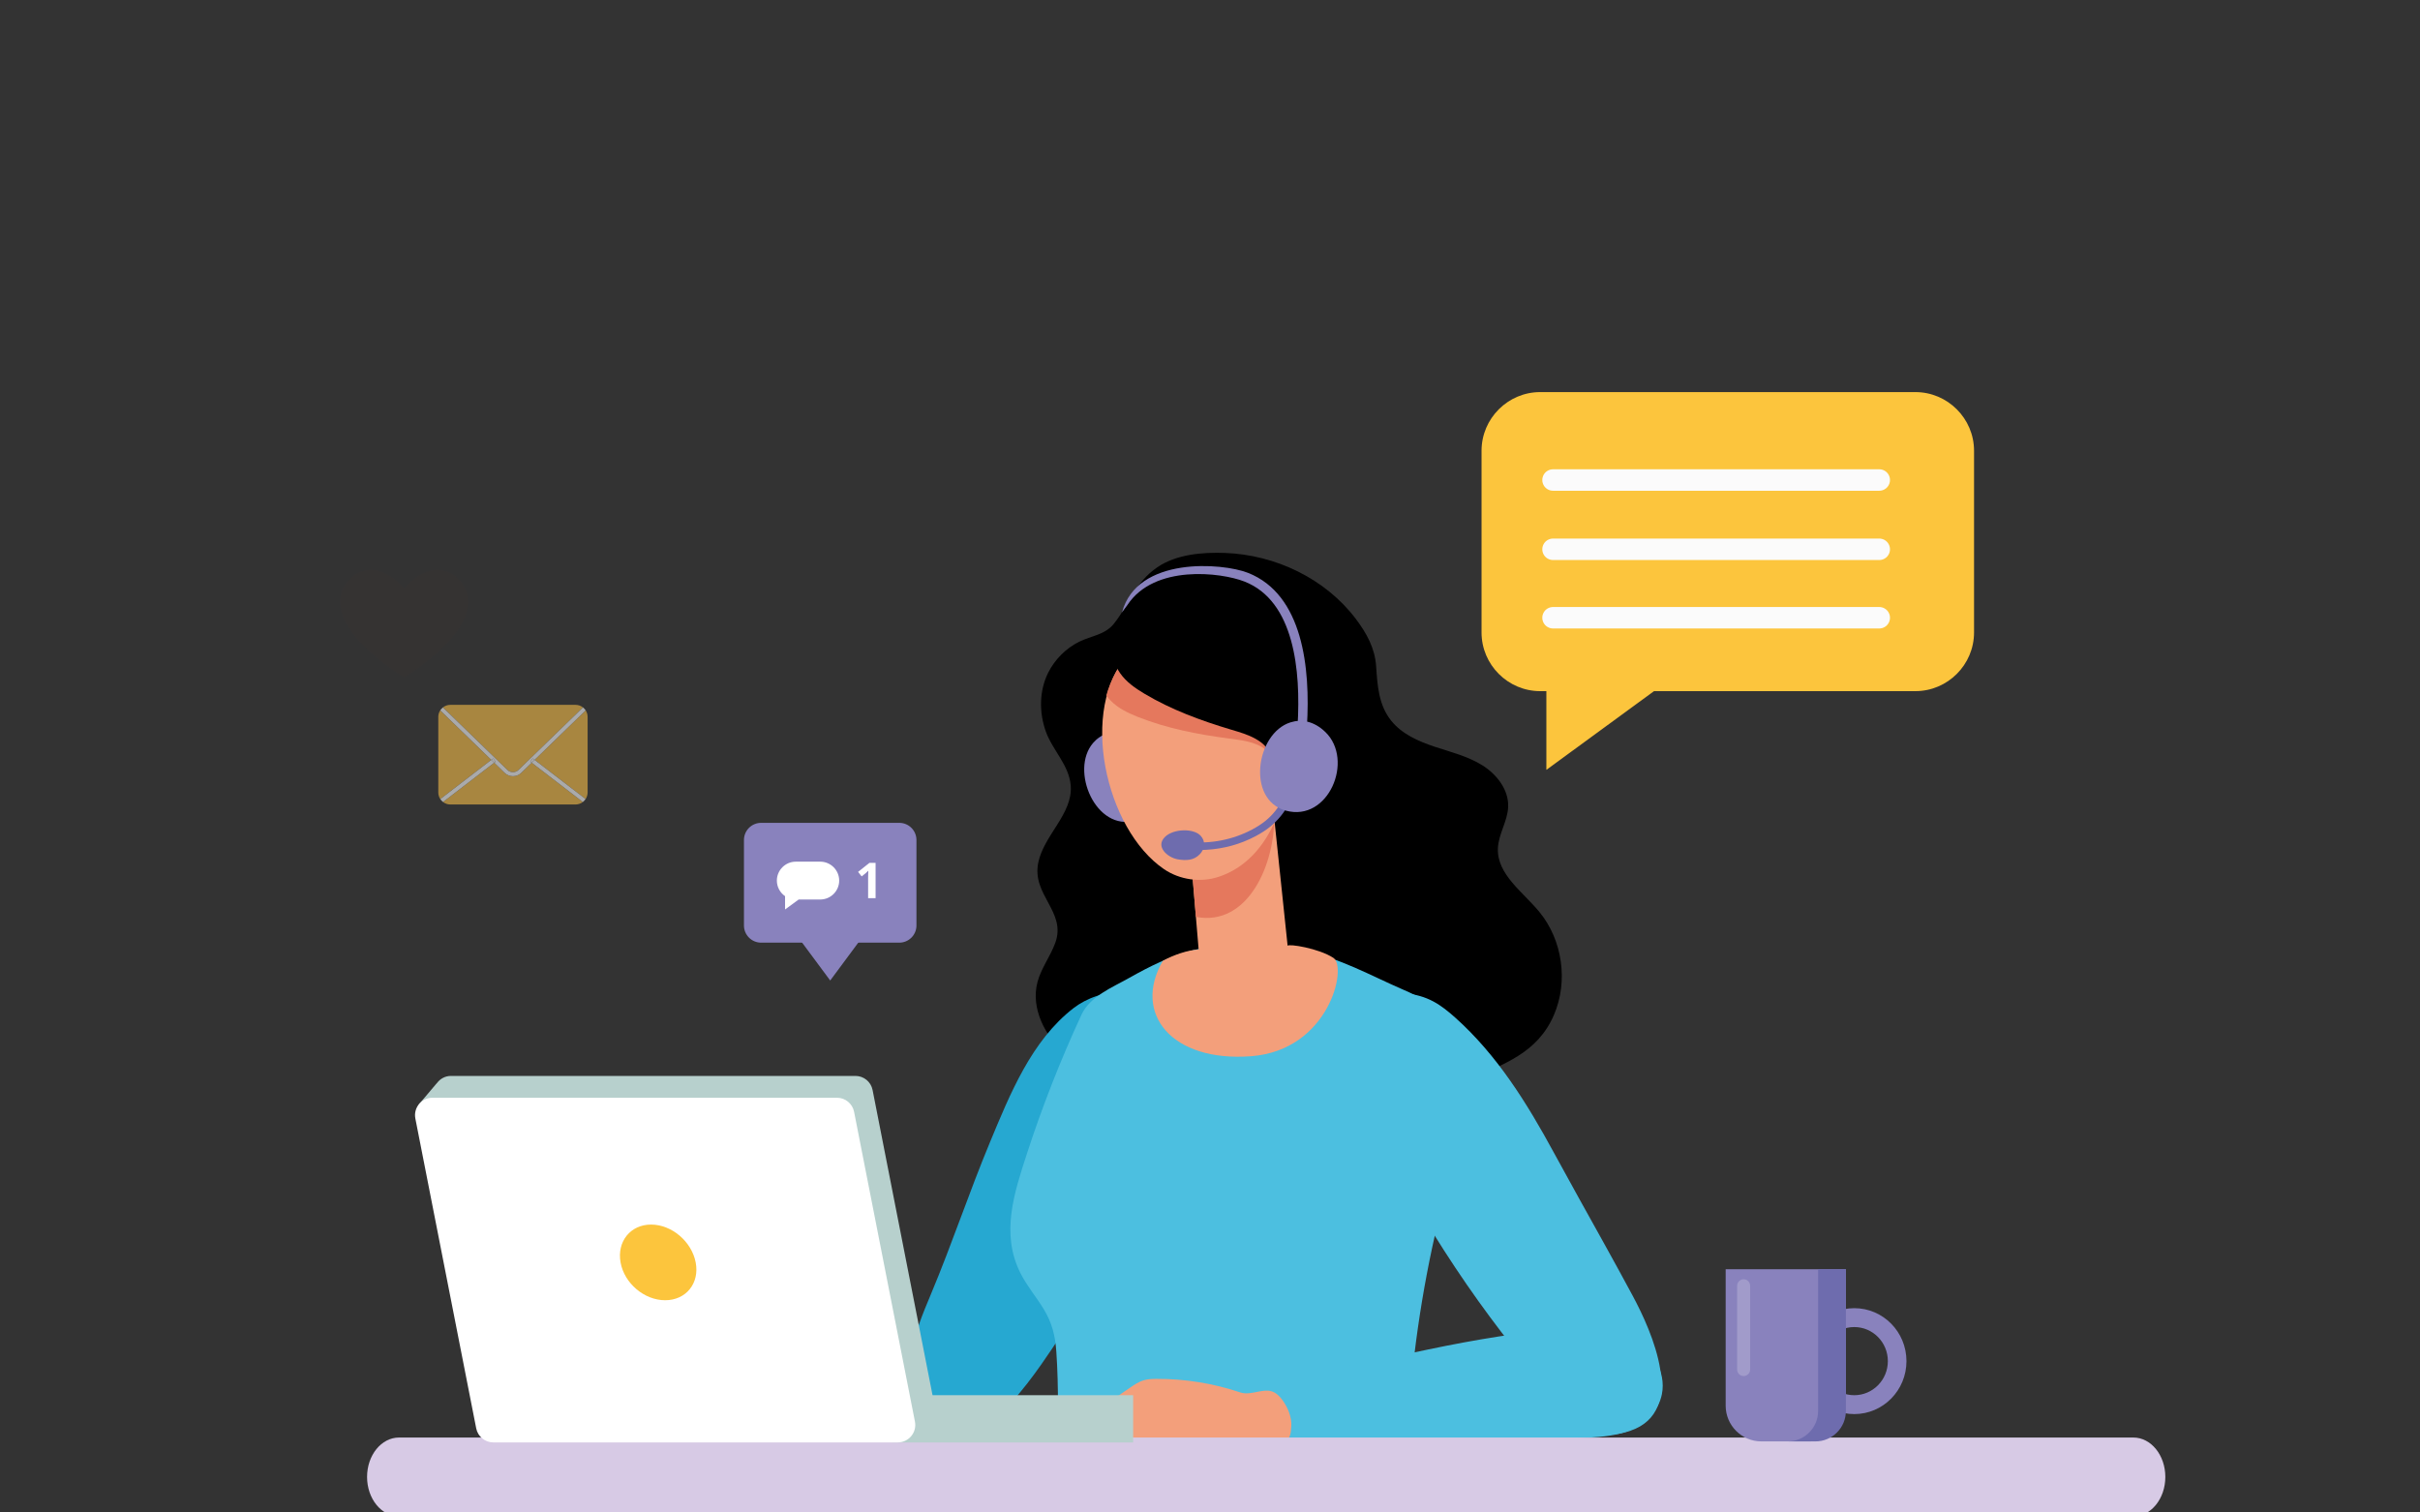 <svg xmlns="http://www.w3.org/2000/svg" xmlns:xlink="http://www.w3.org/1999/xlink" viewBox="0 0 800 500" width="800" height="500" preserveAspectRatio="xMidYMid meet" style="width: 100%; height: 100%; transform: translate3d(0px, 0px, 0px); content-visibility: visible;"><rect x="0" y="0" width="800" height="500" fill="#333333" stroke="none"/><defs><clipPath id="__lottie_element_52"><rect width="800" height="500" x="0" y="0"></rect></clipPath></defs><g clip-path="url(#__lottie_element_52)"><g transform="matrix(0.472,-0.026,0.026,0.472,426.411,272.471)" opacity="1" style="display: block;"><g opacity="1" transform="matrix(1,0,0,1,0,0)"><path fill="rgb(0,0,0)" fill-opacity="1" d=" M111.891,186.669 C86.091,195.798 54.977,194.864 31.503,179.806 C8.428,165.004 -12.595,154.316 -40.987,154.834 C-66.356,155.297 -87.334,169.009 -111.905,171.928 C-131.392,174.243 -151.19,165.747 -165.314,152.122 C-179.101,138.822 -188.257,118.542 -182.262,100.348 C-179.123,90.822 -172.263,82.962 -168.348,73.727 C-159.319,52.429 -183.093,39.58 -177.181,17.161 C-172.153,-1.906 -151.231,-15.505 -151.543,-35.221 C-151.771,-49.653 -162.944,-60.84 -166.879,-74.192 C-170.849,-87.663 -169.971,-102.753 -162.969,-115.06 C-157.824,-124.102 -149.558,-131.504 -139.979,-135.586 C-131.377,-139.251 -121.767,-139.321 -115.115,-146.838 C-103.261,-160.234 -98.912,-174.752 -82.647,-184.547 C-68.877,-192.839 -50.693,-193.366 -34.896,-191.918 C0.207,-188.7 34.277,-170.172 54.049,-140.663 C61.056,-130.205 66.113,-119.503 66.289,-107.074 C66.481,-93.486 66.476,-79.82 74.801,-68.268 C81.791,-58.569 93.011,-52.894 104.136,-48.518 C115.261,-44.142 126.92,-40.601 136.687,-33.706 C146.454,-26.811 154.209,-15.563 153.07,-3.662 C152.116,6.298 145.222,14.953 144.304,24.917 C142.635,43.034 160.089,56.194 170.849,70.865 C185.915,91.406 188.412,120.453 177.073,143.264 C164.018,169.528 140.3,175.45 115.447,185.334 C114.274,185.801 113.088,186.245 111.891,186.669z"></path></g></g><g transform="matrix(0.473,0,0,0.473,497.525,401.311)" opacity="1" style="display: block;"><g opacity="1" transform="matrix(1,0,0,1,0,0)"><path fill="rgb(76,191,224)" fill-opacity="1" d=" M69.113,20.392 C75.891,32.618 82.627,44.864 89.241,57.187 C102.665,82.198 127.589,137.771 87.687,151.5 C67.584,158.417 56.083,151.653 42.794,137.006 C-7.48,81.597 -50.349,19.489 -84.319,-47.153 C-96.963,-71.957 -130.536,-136.595 -89.757,-151.364 C-76.883,-156.027 -62.04,-154.941 -49.98,-148.455 C-44.465,-145.489 -39.575,-141.494 -34.902,-137.326 C-5.473,-111.081 15.484,-77.219 34.127,-42.874 C45.649,-21.649 57.444,-0.657 69.113,20.392z"></path></g></g><g transform="matrix(0.469,-0.059,0.059,0.469,342.014,401.919)" opacity="1" style="display: block;"><g opacity="1" transform="matrix(1,0,0,1,0,0)"><path fill="rgb(38,168,209)" fill-opacity="1" d=" M69.837,2.053 C96.349,-38.803 112.848,-88.948 89.811,-135.077 C87.476,-139.752 84.667,-144.853 79.708,-146.502 C69.043,-150.048 54.576,-146.235 45.302,-140.794 C13.132,-121.919 -6.553,-86.403 -24.625,-54.802 C-43.401,-21.971 -59.706,12.205 -78.575,44.984 C-86.217,58.26 -93.935,71.714 -98.034,86.475 C-101.624,99.404 -102.018,114.208 -97.119,126.859 C-75.939,181.552 -17.698,114.556 0.029,94.316 C25.326,65.433 48.948,34.261 69.837,2.053z"></path></g></g><g transform="matrix(0.473,0,0,0.473,-27.367,-8.856)" opacity="1" style="display: block;"><g opacity="1" transform="matrix(1,0,0,1,923.764,879.208)"><path fill="rgb(76,191,224)" fill-opacity="1" d=" M153.269,-59.907 C160.889,-92.177 164.842,-125.192 147.571,-147.173 C139.771,-157.1 125.876,-164.013 114.505,-168.928 C92.324,-178.515 69.647,-191.402 45.904,-195.581 C20.871,-199.986 -6.971,-202.701 -31.92,-196.401 C-47.766,-192.399 -62.593,-184.992 -76.762,-177.003 C-89.057,-170.07 -104.142,-164.1 -110.111,-151.199 C-124.576,-119.935 -137.415,-87.322 -148.063,-54.568 C-156.972,-27.164 -166.751,1.561 -152.713,29.334 C-148.164,38.334 -141.556,46.038 -136.353,54.636 C-130.558,64.214 -128.396,73.211 -127.636,84.259 C-125.902,109.467 -126.577,134.751 -126.649,159.995 C-126.67,167.27 -126.574,174.832 -123.388,181.373 C-117.108,194.269 -100.042,194.449 -87.748,194.428 C-47.228,194.358 -6.708,194.287 33.812,194.217 C50.671,194.189 63.553,196.252 79.38,199.505 C92.7,202.242 104.134,195.521 110.524,183.128 C116.574,171.396 117.034,157.694 117.682,144.509 C120.204,93.212 127.482,42.151 139.391,-7.808 C142.763,-21.954 148.675,-40.455 153.269,-59.907z"></path></g><g opacity="1" transform="matrix(1,0,0,1,928.077,670.284)"><path fill="rgb(243,159,123)" fill-opacity="1" d=" M19.573,-86.996 C19.573,-86.996 29.697,9.447 29.697,9.447 C30.172,7.885 51.401,11.151 61.714,17.923 C71.637,24.439 58.575,82.435 4.273,86.63 C-51.508,90.94 -78.894,56.592 -57.488,19.933 C-49.752,15.745 -40.46,12.559 -32.496,12.029 C-32.496,12.029 -39.291,-69.032 -39.291,-69.032 C-39.291,-69.032 19.573,-86.996 19.573,-86.996z"></path></g><g opacity="1" transform="matrix(1,0,0,1,919.108,623.681)"><path fill="rgb(229,120,93)" fill-opacity="1" d=" M-29.368,-10.925 C-29.368,-10.925 -25.438,35.835 -25.438,35.835 C11.053,42.884 30.393,-1.3 29.326,-36.583 C29.326,-36.583 -29.368,-10.925 -29.368,-10.925z"></path></g></g><g transform="matrix(0.473,0,0,0.473,-27.367,-8.856)" opacity="1" style="display: block;"><g opacity="1" transform="matrix(1,0,0,1,1075.836,991.924)"><path fill="rgb(76,191,224)" fill-opacity="1" d=" M-92.436,-16.386 C-89.004,-16.972 -85.567,-17.538 -82.123,-18.078 C-65.381,-20.705 -48.707,-23.824 -32.126,-27.429 C0.71,-34.568 33.738,-40.701 67.166,-43.866 C70.708,-44.202 74.255,-44.503 77.803,-44.772 C92.789,-45.904 108.492,-46.272 122.209,-39.107 C135.926,-31.942 146.838,-14.989 143.487,1.354 C141.133,12.836 132.353,21.477 122.598,25.833 C112.843,30.189 102.102,30.948 91.567,31.657 C57.438,33.954 23.309,36.252 -10.82,38.549 C-27.718,39.676 -44.614,40.845 -61.509,42.019 C-77.644,43.141 -94.024,45.42 -110.204,45.403 C-117.048,45.396 -124.688,44.113 -130.439,39.546 C-138.433,33.198 -143.245,19.683 -144.019,9.122 C-144.421,3.637 -143.351,-3.021 -139.15,-6.415 C-136.901,-8.232 -134.042,-8.786 -131.29,-9.293 C-118.32,-11.681 -105.413,-14.171 -92.436,-16.386z"></path></g><g opacity="1" transform="matrix(1,0,0,1,881.263,1015.591)"><path fill="rgb(243,159,123)" fill-opacity="1" d=" M63.849,11.952 C55.596,13.656 49.146,20.902 40.932,23.33 C35.071,25.062 28.796,24.136 23.164,22.024 C17.985,20.081 12.718,19.043 7.402,17.34 C3.258,16.013 -2.336,13.219 -6.787,14.146 C-18.453,16.574 -30.089,24.877 -40.663,30.267 C-43.041,31.479 -45.645,32.726 -48.267,32.229 C-50.889,31.732 -53.076,28.554 -51.584,26.34 C-54.626,29.182 -58.654,34.866 -63.562,32.662 C-65.569,31.761 -66.78,29.101 -65.668,27.203 C-67.355,29.053 -69.126,30.963 -71.455,31.883 C-73.784,32.802 -76.839,32.403 -78.211,30.309 C-78.857,29.323 -79.05,28.11 -79.109,26.933 C-79.31,22.884 -78.089,18.883 -76.4,15.198 C-68.071,-2.979 -49.236,-16.463 -33.21,-27.293 C-30.375,-29.209 -27.486,-31.151 -24.214,-32.15 C-21.286,-33.044 -18.181,-33.143 -15.119,-33.157 C4.756,-33.248 24.642,-30.034 43.476,-23.689 C47.552,-22.316 52.038,-23.485 56.101,-24.246 C59.11,-24.809 62.252,-25.368 65.19,-24.51 C68.477,-23.55 71.026,-20.945 73.028,-18.167 C76.71,-13.058 79.525,-6.293 79.086,0.124 C78.752,4.998 78.382,10.255 72.648,11.278 C70.324,11.693 67.931,11.437 65.583,11.682 C64.995,11.743 64.418,11.834 63.849,11.952z"></path></g></g><g transform="matrix(0.472,-0.026,0.026,0.472,-41.735,19.703)" opacity="1" style="display: block;"><g opacity="1" transform="matrix(1,0,0,1,845.092,548.814)"><path fill="rgb(137,130,189)" fill-opacity="1" d=" M-19.891,-24.823 C-37.466,-6.74 -21.524,37.443 6.503,31.049 C36.62,24.178 32.089,-22.755 4.856,-30.46 C-5.764,-33.465 -14.234,-30.643 -19.891,-24.823z"></path></g><g opacity="1" transform="matrix(1,0,0,1,897.281,534.354)"><path fill="rgb(243,159,123)" fill-opacity="1" d=" M65.602,-11.285 C65.524,-24.457 63.706,-36.952 60.317,-47.328 C45.694,-92.096 -10.152,-103.156 -43.781,-71.021 C-81.282,-35.184 -66.932,50.499 -27.431,80.598 C-16.87,88.646 -2.517,91.473 10.31,88.033 C49.12,77.625 65.847,29.865 65.602,-11.285z"></path></g><g opacity="1" transform="matrix(1,0,0,1,902.847,507.019)"><path fill="rgb(229,120,93)" fill-opacity="1" d=" M61.06,-18.473 C45.554,-65.942 -13.661,-77.67 -49.32,-43.596 C-57.197,-36.068 -62.884,-26.447 -66.666,-15.64 C-65.871,-14.41 -64.982,-13.177 -63.916,-11.943 C-59.024,-6.276 -52.271,-2.574 -45.476,0.568 C-25.626,9.744 -4.231,15.129 17.264,19.156 C18.848,19.453 20.441,19.746 22.031,20.06 C27.949,21.227 33.823,22.686 38.989,25.731 C53.598,34.341 47.314,53.28 58.016,61.579 C58.984,62.33 59.963,62.814 60.941,63.16 C64.895,49.022 66.748,34.012 66.663,19.744 C66.58,5.777 64.653,-7.471 61.06,-18.473z"></path></g><g opacity="1" transform="matrix(1,0,0,1,913.491,499.966)"><path fill="rgb(0,0,0)" fill-opacity="1" d=" M12.92,21.693 C18.576,23.789 24.141,26.165 28.756,29.995 C41.804,40.826 32.582,58.52 41.823,68.42 C50.011,77.191 62.445,65.601 65.702,57.499 C71.702,42.574 71.35,25.963 70.908,9.883 C70.661,0.916 70.394,-8.179 67.765,-16.756 C64.897,-26.112 59.311,-34.46 52.66,-41.638 C33.455,-62.361 4.472,-73.134 -23.589,-71.366 C-45.532,-69.984 -84.026,-51.545 -66.823,-23.608 C-62.898,-17.234 -56.822,-12.502 -50.614,-8.317 C-32.481,3.908 -12.22,12.637 8.358,20.041 C9.874,20.586 11.4,21.13 12.92,21.693z"></path></g><g opacity="1" transform="matrix(1,0,0,1,971.655,548.355)"><path fill="rgb(110,108,174)" fill-opacity="1" d=" M0.048,-25.162 C-16.813,-22.453 -27.2,13.368 -9.824,23.227 C8.848,33.821 26.37,1.921 15.386,-16.452 C11.103,-23.617 5.475,-26.034 0.048,-25.162z"></path></g><g opacity="1" transform="matrix(1,0,0,1,913.599,462.563)"><path fill="rgb(137,130,189)" fill-opacity="1" d=" M61.507,57.943 C61.507,57.943 54.992,57.19 54.992,57.19 C59.411,19.002 57.529,-29.793 23.467,-45.377 C7.336,-52.757 -38.861,-60.945 -59.19,-33.509 C-61.636,-30.763 -63.272,-28.461 -63.272,-28.461 C-50.665,-67.366 8.784,-59.307 26.195,-51.341 C63.839,-34.117 66.176,17.595 61.507,57.943z"></path></g><g opacity="1" transform="matrix(1,0,0,1,960.259,548.372)"><path fill="rgb(243,159,123)" fill-opacity="1" d=" M-3.833,-24.269 C13.471,-33.73 18.798,-9.772 15.821,2.151 C14.592,7.075 12.646,11.877 9.59,15.929 C5.474,21.386 -6.301,30.438 -13.083,24.468 C-16.161,21.759 -16.479,17.157 -16.573,13.058 C-16.827,2.067 -15.562,-17.855 -3.833,-24.269z"></path></g><g opacity="1" transform="matrix(1,0,0,1,923.439,587.125)"><path fill="rgb(110,108,174)" fill-opacity="1" d=" M-23.374,15.898 C-27.615,15.898 -31.887,15.586 -36.163,14.955 C-36.163,14.955 -35.399,9.764 -35.399,9.764 C-19.868,12.054 -4.38,9.891 9.391,3.509 C13.131,1.776 16.302,-0.045 19.083,-2.059 C24.14,-5.723 28.481,-10.508 31.635,-15.898 C31.635,-15.898 36.163,-13.249 36.163,-13.249 C32.644,-7.236 27.802,-1.897 22.16,2.19 C19.102,4.404 15.646,6.392 11.596,8.269 C0.695,13.321 -11.206,15.898 -23.374,15.898z"></path></g><g opacity="1" transform="matrix(1,0,0,1,967.886,548.371)"><path fill="rgb(137,130,189)" fill-opacity="1" d=" M-4.191,-31.084 C-28.617,-24.82 -38.056,21.192 -10.807,30.352 C18.473,40.195 39.083,-2.213 19.865,-22.989 C12.37,-31.092 3.67,-33.1 -4.191,-31.084z"></path></g><g opacity="1" transform="matrix(1,0,0,1,883.814,598.966)"><path fill="rgb(110,108,174)" fill-opacity="1" d=" M-11.993,-6.626 C-5.711,-12.017 8.262,-11.556 12.868,-5.958 C16.282,-1.81 15.24,3.456 11.481,6.963 C7.034,11.112 1.533,10.872 -4.013,9.621 C-10.958,8.056 -19.565,-0.128 -11.993,-6.626z"></path></g></g><g transform="matrix(0.473,0,0,0.473,418.578,488.252)" opacity="1" style="display: block;"><g opacity="1" transform="matrix(1,0,0,1,0,0)"><path fill="rgb(215,202,229)" fill-opacity="1" d=" M606.043,27.55 C606.043,27.55 -606.043,27.55 -606.043,27.55 C-618.39,27.55 -628.4,15.215 -628.4,0 C-628.4,0 -628.4,0 -628.4,0 C-628.4,-15.215 -618.39,-27.55 -606.043,-27.55 C-606.043,-27.55 606.043,-27.55 606.043,-27.55 C618.39,-27.55 628.4,-15.215 628.4,0 C628.4,0 628.4,0 628.4,0 C628.4,15.215 618.39,27.55 606.043,27.55z"></path></g></g><g transform="matrix(0.473,0,0,0.473,133.595,206.16)" opacity="0.013" style="display: block;"><g opacity="1" transform="matrix(1,0,0,1,0,0)"><path fill="rgb(229,50,40)" fill-opacity="1" d=" M41.638,-26.533 C34.656,-38.479 17.034,-44.478 0,-24.57 C-17.033,-44.478 -34.656,-38.479 -41.638,-26.533 C-58.841,2.903 0,37.544 0,37.544 C0,37.544 58.841,2.903 41.638,-26.533z"></path></g></g><g transform="matrix(0.473,0,0,0.473,169.28,384.582)" opacity="1" style="display: block;"><g opacity="1" transform="matrix(1,0,0,1,0,0)"><path fill="rgb(229,50,40)" fill-opacity="1" d=" M41.638,-26.533 C34.656,-38.479 17.034,-44.478 0,-24.57 C-17.033,-44.478 -34.656,-38.479 -41.638,-26.533 C-58.841,2.903 0,37.544 0,37.544 C0,37.544 58.841,2.903 41.638,-26.533z"></path></g></g><g transform="matrix(0.473,0,0,0.473,-65.003,4.474)" opacity="0.028" style="display: none;"><g opacity="1" transform="matrix(1,0,0,1,547.127,411.906)"><path fill="rgb(128,205,235)" fill-opacity="1" d=" M22.64,-44.214 C22.64,-44.214 -22.64,-44.214 -22.64,-44.214 C-41.891,-44.214 -57.641,-28.464 -57.641,-9.213 C-57.641,-9.213 -57.641,-9.213 -57.641,-9.213 C-57.641,2.69 -51.615,13.249 -42.467,19.58 C-42.467,19.58 -42.467,44.214 -42.467,44.214 C-42.467,44.214 -17.273,25.788 -17.273,25.788 C-17.273,25.788 22.64,25.788 22.64,25.788 C41.891,25.788 57.641,10.038 57.641,-9.213 C57.641,-9.213 57.641,-9.213 57.641,-9.213 C57.641,-28.464 41.891,-44.214 22.64,-44.214z"></path></g><g opacity="1" transform="matrix(1,0,0,1,518.773,396.438)"><path fill="rgb(255,255,255)" fill-opacity="1" d=" M5.311,0 C5.311,2.933 2.933,5.311 0,5.311 C-2.933,5.311 -5.311,2.933 -5.311,0 C-5.311,-2.933 -2.933,-5.311 0,-5.311 C2.933,-5.311 5.311,-2.933 5.311,0z"></path></g><g opacity="1" transform="matrix(1,0,0,1,544.134,396.438)"><path fill="rgb(255,255,255)" fill-opacity="1" d=" M5.311,0 C5.311,2.933 2.933,5.311 0,5.311 C-2.933,5.311 -5.311,2.933 -5.311,0 C-5.311,-2.933 -2.933,-5.311 0,-5.311 C2.933,-5.311 5.311,-2.933 5.311,0z"></path></g><g opacity="1" transform="matrix(1,0,0,1,569.495,396.438)"><path fill="rgb(255,255,255)" fill-opacity="1" d=" M5.311,0 C5.311,2.933 2.933,5.311 0,5.311 C-2.933,5.311 -5.311,2.933 -5.311,0 C-5.311,-2.933 -2.933,-5.311 0,-5.311 C2.933,-5.311 5.311,-2.933 5.311,0z"></path></g></g><g transform="matrix(0.473,0,0,0.473,-27.455,226.952)" opacity="1" style="display: block;"><g opacity="1" transform="matrix(1,0,0,1,547.127,411.906)"><path fill="rgb(128,205,235)" fill-opacity="1" d=" M22.64,-44.214 C22.64,-44.214 -22.64,-44.214 -22.64,-44.214 C-41.891,-44.214 -57.641,-28.464 -57.641,-9.213 C-57.641,-9.213 -57.641,-9.213 -57.641,-9.213 C-57.641,2.69 -51.615,13.249 -42.467,19.58 C-42.467,19.58 -42.467,44.214 -42.467,44.214 C-42.467,44.214 -17.273,25.788 -17.273,25.788 C-17.273,25.788 22.64,25.788 22.64,25.788 C41.891,25.788 57.641,10.038 57.641,-9.213 C57.641,-9.213 57.641,-9.213 57.641,-9.213 C57.641,-28.464 41.891,-44.214 22.64,-44.214z"></path></g><g opacity="1" transform="matrix(1,0,0,1,518.773,396.438)"><path fill="rgb(255,255,255)" fill-opacity="1" d=" M5.311,0 C5.311,2.933 2.933,5.311 0,5.311 C-2.933,5.311 -5.311,2.933 -5.311,0 C-5.311,-2.933 -2.933,-5.311 0,-5.311 C2.933,-5.311 5.311,-2.933 5.311,0z"></path></g><g opacity="1" transform="matrix(1,0,0,1,544.134,396.438)"><path fill="rgb(255,255,255)" fill-opacity="1" d=" M5.311,0 C5.311,2.933 2.933,5.311 0,5.311 C-2.933,5.311 -5.311,2.933 -5.311,0 C-5.311,-2.933 -2.933,-5.311 0,-5.311 C2.933,-5.311 5.311,-2.933 5.311,0z"></path></g><g opacity="1" transform="matrix(1,0,0,1,569.495,396.438)"><path fill="rgb(255,255,255)" fill-opacity="1" d=" M5.311,0 C5.311,2.933 2.933,5.311 0,5.311 C-2.933,5.311 -5.311,2.933 -5.311,0 C-5.311,-2.933 -2.933,-5.311 0,-5.311 C2.933,-5.311 5.311,-2.933 5.311,0z"></path></g></g><g transform="matrix(0.473,0,0,0.473,-27.803,-7.116)" opacity="0.015" style="display: none;"><g opacity="1" transform="matrix(1,0,0,1,661.305,542.813)"><g opacity="1" transform="matrix(1,0,0,1,0,0)"><path fill="rgb(137,130,189)" fill-opacity="1" d=" M48.277,41.867 C48.277,41.867 -48.277,41.867 -48.277,41.867 C-54.904,41.867 -60.277,36.494 -60.277,29.867 C-60.277,29.867 -60.277,-29.867 -60.277,-29.867 C-60.277,-36.494 -54.904,-41.867 -48.277,-41.867 C-48.277,-41.867 48.277,-41.867 48.277,-41.867 C54.904,-41.867 60.277,-36.494 60.277,-29.867 C60.277,-29.867 60.277,29.867 60.277,29.867 C60.277,36.494 54.904,41.867 48.277,41.867z"></path></g></g><g opacity="1" transform="matrix(1,0,0,1,661.305,596.884)"><g opacity="1" transform="matrix(1,0,0,1,0,0)"><path fill="rgb(137,130,189)" fill-opacity="1" d=" M0,14.254 C0,14.254 21.137,-14.254 21.137,-14.254 C21.137,-14.254 -21.137,-14.254 -21.137,-14.254 C-21.137,-14.254 0,14.254 0,14.254z"></path></g></g><g opacity="1" transform="matrix(1,0,0,1,686.903,541.243)"><g opacity="1" transform="matrix(1,0,0,1,0,0)"><path fill="rgb(255,255,255)" fill-opacity="1" d=" M6.118,12.337 C6.118,12.337 0.903,12.337 0.903,12.337 C0.903,12.337 0.903,-1.941 0.903,-1.941 C0.903,-1.941 0.954,-4.287 0.954,-4.287 C0.954,-4.287 1.038,-6.852 1.038,-6.852 C0.172,-5.986 -0.43,-5.418 -0.768,-5.148 C-0.768,-5.148 -3.603,-2.869 -3.603,-2.869 C-3.603,-2.869 -6.118,-6.008 -6.118,-6.008 C-6.118,-6.008 1.831,-12.337 1.831,-12.337 C1.831,-12.337 6.118,-12.337 6.118,-12.337 C6.118,-12.337 6.118,12.337 6.118,12.337z"></path></g></g><g opacity="1" transform="matrix(1,0,0,1,645.806,544.782)"><g opacity="1" transform="matrix(1,0,0,1,0,0)"><path fill="rgb(255,255,255)" fill-opacity="1" d=" M8.555,-16.707 C8.555,-16.707 -8.555,-16.707 -8.555,-16.707 C-15.829,-16.707 -21.78,-10.755 -21.78,-3.481 C-21.78,-3.481 -21.78,-3.481 -21.78,-3.481 C-21.78,1.017 -19.503,5.007 -16.046,7.399 C-16.046,7.399 -16.046,16.707 -16.046,16.707 C-16.046,16.707 -6.527,9.744 -6.527,9.744 C-6.527,9.744 8.555,9.744 8.555,9.744 C15.829,9.744 21.78,3.793 21.78,-3.481 C21.78,-3.481 21.78,-3.481 21.78,-3.481 C21.78,-10.755 15.829,-16.707 8.555,-16.707z"></path></g></g></g><g transform="matrix(0.473,0,0,0.473,-38.35,35.071)" opacity="1" style="display: block;"><g opacity="1" transform="matrix(1,0,0,1,661.305,542.813)"><g opacity="1" transform="matrix(1,0,0,1,0,0)"><path fill="rgb(137,130,189)" fill-opacity="1" d=" M48.277,41.867 C48.277,41.867 -48.277,41.867 -48.277,41.867 C-54.904,41.867 -60.277,36.494 -60.277,29.867 C-60.277,29.867 -60.277,-29.867 -60.277,-29.867 C-60.277,-36.494 -54.904,-41.867 -48.277,-41.867 C-48.277,-41.867 48.277,-41.867 48.277,-41.867 C54.904,-41.867 60.277,-36.494 60.277,-29.867 C60.277,-29.867 60.277,29.867 60.277,29.867 C60.277,36.494 54.904,41.867 48.277,41.867z"></path></g></g><g opacity="1" transform="matrix(1,0,0,1,661.305,596.884)"><g opacity="1" transform="matrix(1,0,0,1,0,0)"><path fill="rgb(137,130,189)" fill-opacity="1" d=" M0,14.254 C0,14.254 21.137,-14.254 21.137,-14.254 C21.137,-14.254 -21.137,-14.254 -21.137,-14.254 C-21.137,-14.254 0,14.254 0,14.254z"></path></g></g><g opacity="1" transform="matrix(1,0,0,1,686.903,541.243)"><g opacity="1" transform="matrix(1,0,0,1,0,0)"><path fill="rgb(255,255,255)" fill-opacity="1" d=" M6.118,12.337 C6.118,12.337 0.903,12.337 0.903,12.337 C0.903,12.337 0.903,-1.941 0.903,-1.941 C0.903,-1.941 0.954,-4.287 0.954,-4.287 C0.954,-4.287 1.038,-6.852 1.038,-6.852 C0.172,-5.986 -0.43,-5.418 -0.768,-5.148 C-0.768,-5.148 -3.603,-2.869 -3.603,-2.869 C-3.603,-2.869 -6.118,-6.008 -6.118,-6.008 C-6.118,-6.008 1.831,-12.337 1.831,-12.337 C1.831,-12.337 6.118,-12.337 6.118,-12.337 C6.118,-12.337 6.118,12.337 6.118,12.337z"></path></g></g><g opacity="1" transform="matrix(1,0,0,1,645.806,544.782)"><g opacity="1" transform="matrix(1,0,0,1,0,0)"><path fill="rgb(255,255,255)" fill-opacity="1" d=" M8.555,-16.707 C8.555,-16.707 -8.555,-16.707 -8.555,-16.707 C-15.829,-16.707 -21.78,-10.755 -21.78,-3.481 C-21.78,-3.481 -21.78,-3.481 -21.78,-3.481 C-21.78,1.017 -19.503,5.007 -16.046,7.399 C-16.046,7.399 -16.046,16.707 -16.046,16.707 C-16.046,16.707 -6.527,9.744 -6.527,9.744 C-6.527,9.744 8.555,9.744 8.555,9.744 C15.829,9.744 21.78,3.793 21.78,-3.481 C21.78,-3.481 21.78,-3.481 21.78,-3.481 C21.78,-10.755 15.829,-16.707 8.555,-16.707z"></path></g></g></g><g transform="matrix(0.473,0,0,0.473,-27.367,-61.496)" opacity="0.084" style="display: none;"><g opacity="1" transform="matrix(1,0,0,1,416.358,668.757)"><path fill="rgb(251,193,74)" fill-opacity="1" d=" M5.779,-7.488 C4.186,-5.942 2.093,-5.17 0,-5.17 C-2.093,-5.17 -4.186,-5.942 -5.779,-7.488 C-5.779,-7.488 -13.111,-14.597 -13.111,-14.597 C-13.111,-14.597 -48.859,12.862 -48.859,12.862 C-47.444,13.945 -45.683,14.597 -43.774,14.597 C-43.774,14.597 43.774,14.597 43.774,14.597 C45.683,14.597 47.444,13.945 48.859,12.862 C48.859,12.862 13.111,-14.597 13.111,-14.597 C13.111,-14.597 5.779,-7.488 5.779,-7.488z"></path></g><g opacity="1" transform="matrix(1,0,0,1,382.696,648.576)"><path fill="rgb(251,193,74)" fill-opacity="1" d=" M-17.168,-30.99 C-18.018,-29.677 -18.518,-28.118 -18.518,-26.446 C-18.518,-26.446 -18.518,26.372 -18.518,26.372 C-18.518,28.075 -18.002,29.662 -17.122,30.99 C-17.122,30.99 18.518,3.613 18.518,3.613 C18.518,3.613 -17.168,-30.99 -17.168,-30.99z"></path></g><g opacity="1" transform="matrix(1,0,0,1,450.021,648.576)"><path fill="rgb(251,193,74)" fill-opacity="1" d=" M18.518,-26.446 C18.518,-28.118 18.018,-29.677 17.168,-30.99 C17.168,-30.99 -18.518,3.613 -18.518,3.613 C-18.518,3.613 17.122,30.99 17.122,30.99 C18.002,29.662 18.518,28.075 18.518,26.372 C18.518,26.372 18.518,-26.446 18.518,-26.446z"></path></g><g opacity="1" transform="matrix(1,0,0,1,416.358,637.245)"><path fill="rgb(251,193,74)" fill-opacity="1" d=" M3.828,22.013 C3.828,22.013 48.938,-21.727 48.938,-21.727 C47.51,-22.847 45.719,-23.522 43.774,-23.522 C43.774,-23.522 -43.774,-23.522 -43.774,-23.522 C-45.719,-23.522 -47.51,-22.847 -48.938,-21.727 C-48.938,-21.727 -3.829,22.013 -3.829,22.013 C-1.753,24.024 1.754,24.024 3.828,22.013z"></path></g><g opacity="1" transform="matrix(1,0,0,1,416.358,639.552)"><path fill="rgb(255,255,255)" fill-opacity="1" d=" M-13.858,11.648 C-13.858,11.648 -12.151,13.87 -12.151,13.87 C-12.151,13.87 -13.111,14.608 -13.111,14.608 C-13.111,14.608 -5.779,21.717 -5.779,21.717 C-4.186,23.263 -2.093,24.035 0,24.035 C2.093,24.035 4.186,23.263 5.779,21.717 C5.779,21.717 13.111,14.608 13.111,14.608 C13.111,14.608 12.151,13.87 12.151,13.87 C12.151,13.87 13.858,11.648 13.858,11.648 C13.858,11.648 15.144,12.636 15.144,12.636 C15.144,12.636 50.83,-21.967 50.83,-21.967 C50.318,-22.758 49.677,-23.455 48.938,-24.035 C48.938,-24.035 3.828,19.706 3.828,19.706 C1.754,21.717 -1.753,21.717 -3.829,19.706 C-3.829,19.706 -48.938,-24.035 -48.938,-24.035 C-49.678,-23.455 -50.318,-22.758 -50.83,-21.967 C-50.83,-21.967 -15.144,12.636 -15.144,12.636 C-15.144,12.636 -13.858,11.648 -13.858,11.648z"></path></g><g opacity="1" transform="matrix(1,0,0,1,384.41,666.904)"><path fill="rgb(255,255,255)" fill-opacity="1" d=" M16.804,-14.715 C16.804,-14.715 -18.837,12.662 -18.837,12.662 C-18.315,13.451 -17.661,14.141 -16.911,14.715 C-16.911,14.715 18.837,-12.744 18.837,-12.744 C18.837,-12.744 16.804,-14.715 16.804,-14.715z"></path></g><g opacity="1" transform="matrix(1,0,0,1,402.711,652.68)"><path fill="rgb(255,255,255)" fill-opacity="1" d=" M-0.21,-1.48 C-0.21,-1.48 -1.497,-0.492 -1.497,-0.492 C-1.497,-0.492 0.537,1.48 0.537,1.48 C0.537,1.48 1.497,0.742 1.497,0.742 C1.497,0.742 -0.21,-1.48 -0.21,-1.48z"></path></g><g opacity="1" transform="matrix(1,0,0,1,448.306,666.904)"><path fill="rgb(255,255,255)" fill-opacity="1" d=" M-18.837,-12.744 C-18.837,-12.744 16.911,14.715 16.911,14.715 C17.661,14.141 18.315,13.451 18.837,12.662 C18.837,12.662 -16.804,-14.715 -16.804,-14.715 C-16.804,-14.715 -18.837,-12.744 -18.837,-12.744z"></path></g><g opacity="1" transform="matrix(1,0,0,1,430.006,652.68)"><path fill="rgb(255,255,255)" fill-opacity="1" d=" M-1.496,0.742 C-1.496,0.742 -0.537,1.48 -0.537,1.48 C-0.537,1.48 1.496,-0.492 1.496,-0.492 C1.496,-0.492 0.21,-1.48 0.21,-1.48 C0.21,-1.48 -1.496,0.742 -1.496,0.742z"></path></g></g><g transform="matrix(0.473,0,0,0.473,-27.367,-57.28)" opacity="0.585" style="display: block;"><g opacity="1" transform="matrix(1,0,0,1,416.358,668.757)"><path fill="rgb(251,193,74)" fill-opacity="1" d=" M5.779,-7.488 C4.186,-5.942 2.093,-5.17 0,-5.17 C-2.093,-5.17 -4.186,-5.942 -5.779,-7.488 C-5.779,-7.488 -13.111,-14.597 -13.111,-14.597 C-13.111,-14.597 -48.859,12.862 -48.859,12.862 C-47.444,13.945 -45.683,14.597 -43.774,14.597 C-43.774,14.597 43.774,14.597 43.774,14.597 C45.683,14.597 47.444,13.945 48.859,12.862 C48.859,12.862 13.111,-14.597 13.111,-14.597 C13.111,-14.597 5.779,-7.488 5.779,-7.488z"></path></g><g opacity="1" transform="matrix(1,0,0,1,382.696,648.576)"><path fill="rgb(251,193,74)" fill-opacity="1" d=" M-17.168,-30.99 C-18.018,-29.677 -18.518,-28.118 -18.518,-26.446 C-18.518,-26.446 -18.518,26.372 -18.518,26.372 C-18.518,28.075 -18.002,29.662 -17.122,30.99 C-17.122,30.99 18.518,3.613 18.518,3.613 C18.518,3.613 -17.168,-30.99 -17.168,-30.99z"></path></g><g opacity="1" transform="matrix(1,0,0,1,450.021,648.576)"><path fill="rgb(251,193,74)" fill-opacity="1" d=" M18.518,-26.446 C18.518,-28.118 18.018,-29.677 17.168,-30.99 C17.168,-30.99 -18.518,3.613 -18.518,3.613 C-18.518,3.613 17.122,30.99 17.122,30.99 C18.002,29.662 18.518,28.075 18.518,26.372 C18.518,26.372 18.518,-26.446 18.518,-26.446z"></path></g><g opacity="1" transform="matrix(1,0,0,1,416.358,637.245)"><path fill="rgb(251,193,74)" fill-opacity="1" d=" M3.828,22.013 C3.828,22.013 48.938,-21.727 48.938,-21.727 C47.51,-22.847 45.719,-23.522 43.774,-23.522 C43.774,-23.522 -43.774,-23.522 -43.774,-23.522 C-45.719,-23.522 -47.51,-22.847 -48.938,-21.727 C-48.938,-21.727 -3.829,22.013 -3.829,22.013 C-1.753,24.024 1.754,24.024 3.828,22.013z"></path></g><g opacity="1" transform="matrix(1,0,0,1,416.358,639.552)"><path fill="rgb(255,255,255)" fill-opacity="1" d=" M-13.858,11.648 C-13.858,11.648 -12.151,13.87 -12.151,13.87 C-12.151,13.87 -13.111,14.608 -13.111,14.608 C-13.111,14.608 -5.779,21.717 -5.779,21.717 C-4.186,23.263 -2.093,24.035 0,24.035 C2.093,24.035 4.186,23.263 5.779,21.717 C5.779,21.717 13.111,14.608 13.111,14.608 C13.111,14.608 12.151,13.87 12.151,13.87 C12.151,13.87 13.858,11.648 13.858,11.648 C13.858,11.648 15.144,12.636 15.144,12.636 C15.144,12.636 50.83,-21.967 50.83,-21.967 C50.318,-22.758 49.677,-23.455 48.938,-24.035 C48.938,-24.035 3.828,19.706 3.828,19.706 C1.754,21.717 -1.753,21.717 -3.829,19.706 C-3.829,19.706 -48.938,-24.035 -48.938,-24.035 C-49.678,-23.455 -50.318,-22.758 -50.83,-21.967 C-50.83,-21.967 -15.144,12.636 -15.144,12.636 C-15.144,12.636 -13.858,11.648 -13.858,11.648z"></path></g><g opacity="1" transform="matrix(1,0,0,1,384.41,666.904)"><path fill="rgb(255,255,255)" fill-opacity="1" d=" M16.804,-14.715 C16.804,-14.715 -18.837,12.662 -18.837,12.662 C-18.315,13.451 -17.661,14.141 -16.911,14.715 C-16.911,14.715 18.837,-12.744 18.837,-12.744 C18.837,-12.744 16.804,-14.715 16.804,-14.715z"></path></g><g opacity="1" transform="matrix(1,0,0,1,402.711,652.68)"><path fill="rgb(255,255,255)" fill-opacity="1" d=" M-0.21,-1.48 C-0.21,-1.48 -1.497,-0.492 -1.497,-0.492 C-1.497,-0.492 0.537,1.48 0.537,1.48 C0.537,1.48 1.497,0.742 1.497,0.742 C1.497,0.742 -0.21,-1.48 -0.21,-1.48z"></path></g><g opacity="1" transform="matrix(1,0,0,1,448.306,666.904)"><path fill="rgb(255,255,255)" fill-opacity="1" d=" M-18.837,-12.744 C-18.837,-12.744 16.911,14.715 16.911,14.715 C17.661,14.141 18.315,13.451 18.837,12.662 C18.837,12.662 -16.804,-14.715 -16.804,-14.715 C-16.804,-14.715 -18.837,-12.744 -18.837,-12.744z"></path></g><g opacity="1" transform="matrix(1,0,0,1,430.006,652.68)"><path fill="rgb(255,255,255)" fill-opacity="1" d=" M-1.496,0.742 C-1.496,0.742 -0.537,1.48 -0.537,1.48 C-0.537,1.48 1.496,-0.492 1.496,-0.492 C1.496,-0.492 0.21,-1.48 0.21,-1.48 C0.21,-1.48 -1.496,0.742 -1.496,0.742z"></path></g></g><g transform="matrix(0.473,0,0,0.473,-27.365,-8.857)" opacity="1" style="display: block;"><g opacity="1" transform="matrix(1,0,0,1,1305.927,965.964)"><path fill="rgb(137,130,189)" fill-opacity="1" d=" M17.007,60.17 C17.007,60.17 -17.007,60.17 -17.007,60.17 C-30.814,60.17 -42.007,48.977 -42.007,35.17 C-42.007,35.17 -42.007,-60.17 -42.007,-60.17 C-42.007,-60.17 42.007,-60.17 42.007,-60.17 C42.007,-60.17 42.007,35.17 42.007,35.17 C42.007,48.977 30.814,60.17 17.007,60.17"></path></g><g opacity="1" transform="matrix(1,0,0,1,1353.8,970.025)"><path fill="rgb(137,130,189)" fill-opacity="1" d=" M0,-37.014 C-20.146,-37.014 -36.478,-20.442 -36.478,0 C-36.478,20.441 -20.146,37.014 0,37.014 C20.146,37.014 36.478,20.441 36.478,0 C36.478,-20.442 20.146,-37.014 0,-37.014z M0,23.813 C-12.963,23.813 -23.47,13.152 -23.47,0 C-23.47,-13.152 -12.963,-23.814 0,-23.814 C12.961,-23.814 23.469,-13.152 23.469,0 C23.469,13.152 12.961,23.813 0,23.813z"></path></g><g opacity="1" transform="matrix(1,0,0,1,1276.482,946.632)"><path fill="rgb(161,155,202)" fill-opacity="1" d=" M0,-33.824 C-2.499,-33.824 -4.542,-31.78 -4.542,-29.282 C-4.542,-29.282 -4.542,29.283 -4.542,29.283 C-4.542,31.781 -2.499,33.824 0,33.824 C2.498,33.824 4.542,31.781 4.542,29.283 C4.542,29.283 4.542,-29.282 4.542,-29.282 C4.542,-31.78 2.498,-33.824 0,-33.824"></path></g><g opacity="1" transform="matrix(1,0,0,1,1327.594,965.964)"><path fill="rgb(110,108,174)" fill-opacity="1" d=" M0.937,-60.17 C0.937,-60.17 0.937,38.894 0.937,38.894 C0.937,50.644 -8.588,60.17 -20.339,60.17 C-20.339,60.17 -0.938,60.17 -0.938,60.17 C10.814,60.17 20.339,50.644 20.339,38.894 C20.339,38.894 20.339,-60.17 20.339,-60.17 C20.339,-60.17 0.937,-60.17 0.937,-60.17z"></path></g></g><g transform="matrix(0.473,0,0,0.473,-27.367,-8.856)" opacity="1" style="display: block;"><g opacity="1" transform="matrix(1,0,0,1,765.57,1010.33)"><path fill="rgb(183,208,205)" fill-opacity="1" d=" M84.251,-16.495 C84.251,-16.495 -84.251,-16.495 -84.251,-16.495 C-84.251,-16.495 -84.251,16.495 -84.251,16.495 C-84.251,16.495 84.251,16.495 84.251,16.495 C84.251,16.495 84.251,-16.495 84.251,-16.495z"></path></g><g opacity="1" transform="matrix(1,0,0,1,530.307,891.136)"><path fill="rgb(183,208,205)" fill-opacity="1" d=" M179.926,105.9 C179.926,105.9 137.4,-110.6 137.4,-110.6 C136.277,-116.32 131.263,-120.443 125.435,-120.443 C125.435,-120.443 -157.269,-120.443 -157.269,-120.443 C-161.362,-120.443 -164.869,-118.419 -167.067,-115.416 C-167.067,-115.416 -167.104,-115.452 -167.104,-115.452 C-167.104,-115.452 -180.159,-100.018 -180.159,-100.018 C-180.159,-100.018 -168.578,-102.559 -168.578,-102.559 C-168.578,-102.559 -126.707,110.601 -126.707,110.601 C-125.584,116.32 -120.572,120.443 -114.743,120.443 C-114.743,120.443 167.962,120.443 167.962,120.443 C175.64,120.443 181.406,113.433 179.926,105.9z"></path></g><g opacity="1" transform="matrix(1,0,0,1,522.728,906.382)"><path fill="rgb(255,255,255)" fill-opacity="1" d=" M-120.089,120.443 C-120.089,120.443 162.615,120.443 162.615,120.443 C170.292,120.443 176.06,113.432 174.58,105.899 C174.58,105.899 132.054,-110.601 132.054,-110.601 C130.93,-116.32 125.917,-120.443 120.089,-120.443 C120.089,-120.443 -162.615,-120.443 -162.615,-120.443 C-170.292,-120.443 -176.059,-113.433 -174.58,-105.9 C-174.58,-105.9 -132.054,110.6 -132.054,110.6 C-130.931,116.32 -125.918,120.443 -120.089,120.443z"></path></g><g opacity="1" transform="matrix(1,0,0,1,517.849,901.019)"><path fill="rgb(252,197,61)" fill-opacity="1" d=" M-26.286,0 C-23.678,14.604 -9.725,26.442 4.879,26.442 C19.483,26.442 29.038,14.604 26.222,0 C23.406,-14.604 9.453,-26.442 -4.942,-26.442 C-19.338,-26.442 -28.893,-14.604 -26.286,0z"></path></g></g><g transform="matrix(0.473,0,0,0.473,-27.366,-1.944)" opacity="1" style="display: block;"><g opacity="1" transform="matrix(1,0,0,1,1265.406,382.649)"><path fill="rgb(252,197,61)" fill-opacity="1" d=" M-131.103,104.506 C-131.103,104.506 131.103,104.506 131.103,104.506 C153.653,104.506 172.103,86.056 172.103,63.506 C172.103,63.506 172.103,-63.506 172.103,-63.506 C172.103,-86.056 153.653,-104.506 131.103,-104.506 C131.103,-104.506 -131.103,-104.506 -131.103,-104.506 C-153.653,-104.506 -172.103,-86.056 -172.103,-63.506 C-172.103,-63.506 -172.103,63.506 -172.103,63.506 C-172.103,86.056 -153.653,104.506 -131.103,104.506z"></path></g><g opacity="1" transform="matrix(1,0,0,1,1176.22,494.148)"><path fill="rgb(252,197,61)" fill-opacity="1" d=" M-37.612,48.025 C-37.612,48.025 -37.612,-48.025 -37.612,-48.025 C-37.612,-48.025 37.612,-6.993 37.612,-6.993 C37.612,-6.993 -37.612,48.025 -37.612,48.025z"></path></g></g><g transform="matrix(0.473,0,0,0.473,428.259,253.282)" opacity="1" style="display: block;"><g opacity="1" transform="matrix(1,0,0,1,0,0)"><path stroke-linecap="butt" stroke-linejoin="miter" fill-opacity="0" stroke-miterlimit="4" stroke="rgb(70,182,91)" stroke-opacity="1" stroke-width="15" d="M0 0"></path></g><g opacity="1" transform="matrix(1,0,0,1,0,0)"><path stroke-linecap="round" stroke-linejoin="round" fill-opacity="0" stroke="rgb(251,251,251)" stroke-opacity="1" stroke-width="15" d=" M180,-200 C180,-200 408,-200 408,-200"></path></g></g><g transform="matrix(0.473,0,0,0.473,428.259,276.187)" opacity="1" style="display: block;"><g opacity="1" transform="matrix(1,0,0,1,0,0)"><path stroke-linecap="butt" stroke-linejoin="miter" fill-opacity="0" stroke-miterlimit="4" stroke="rgb(70,182,91)" stroke-opacity="1" stroke-width="15" d="M0 0"></path></g><g opacity="1" transform="matrix(1,0,0,1,0,0)"><path stroke-linecap="round" stroke-linejoin="round" fill-opacity="0" stroke="rgb(251,251,251)" stroke-opacity="1" stroke-width="15" d=" M180,-200 C180,-200 408,-200 408,-200"></path></g></g><g transform="matrix(0.473,0,0,0.473,428.259,298.815)" opacity="1" style="display: block;"><g opacity="1" transform="matrix(1,0,0,1,0,0)"><path stroke-linecap="butt" stroke-linejoin="miter" fill-opacity="0" stroke-miterlimit="4" stroke="rgb(70,182,91)" stroke-opacity="1" stroke-width="15" d="M0 0"></path></g><g opacity="1" transform="matrix(1,0,0,1,0,0)"><path stroke-linecap="round" stroke-linejoin="round" fill-opacity="0" stroke="rgb(251,251,251)" stroke-opacity="1" stroke-width="15" d=" M180,-200 C180,-200 408,-200 408,-200"></path></g></g></g></svg>
